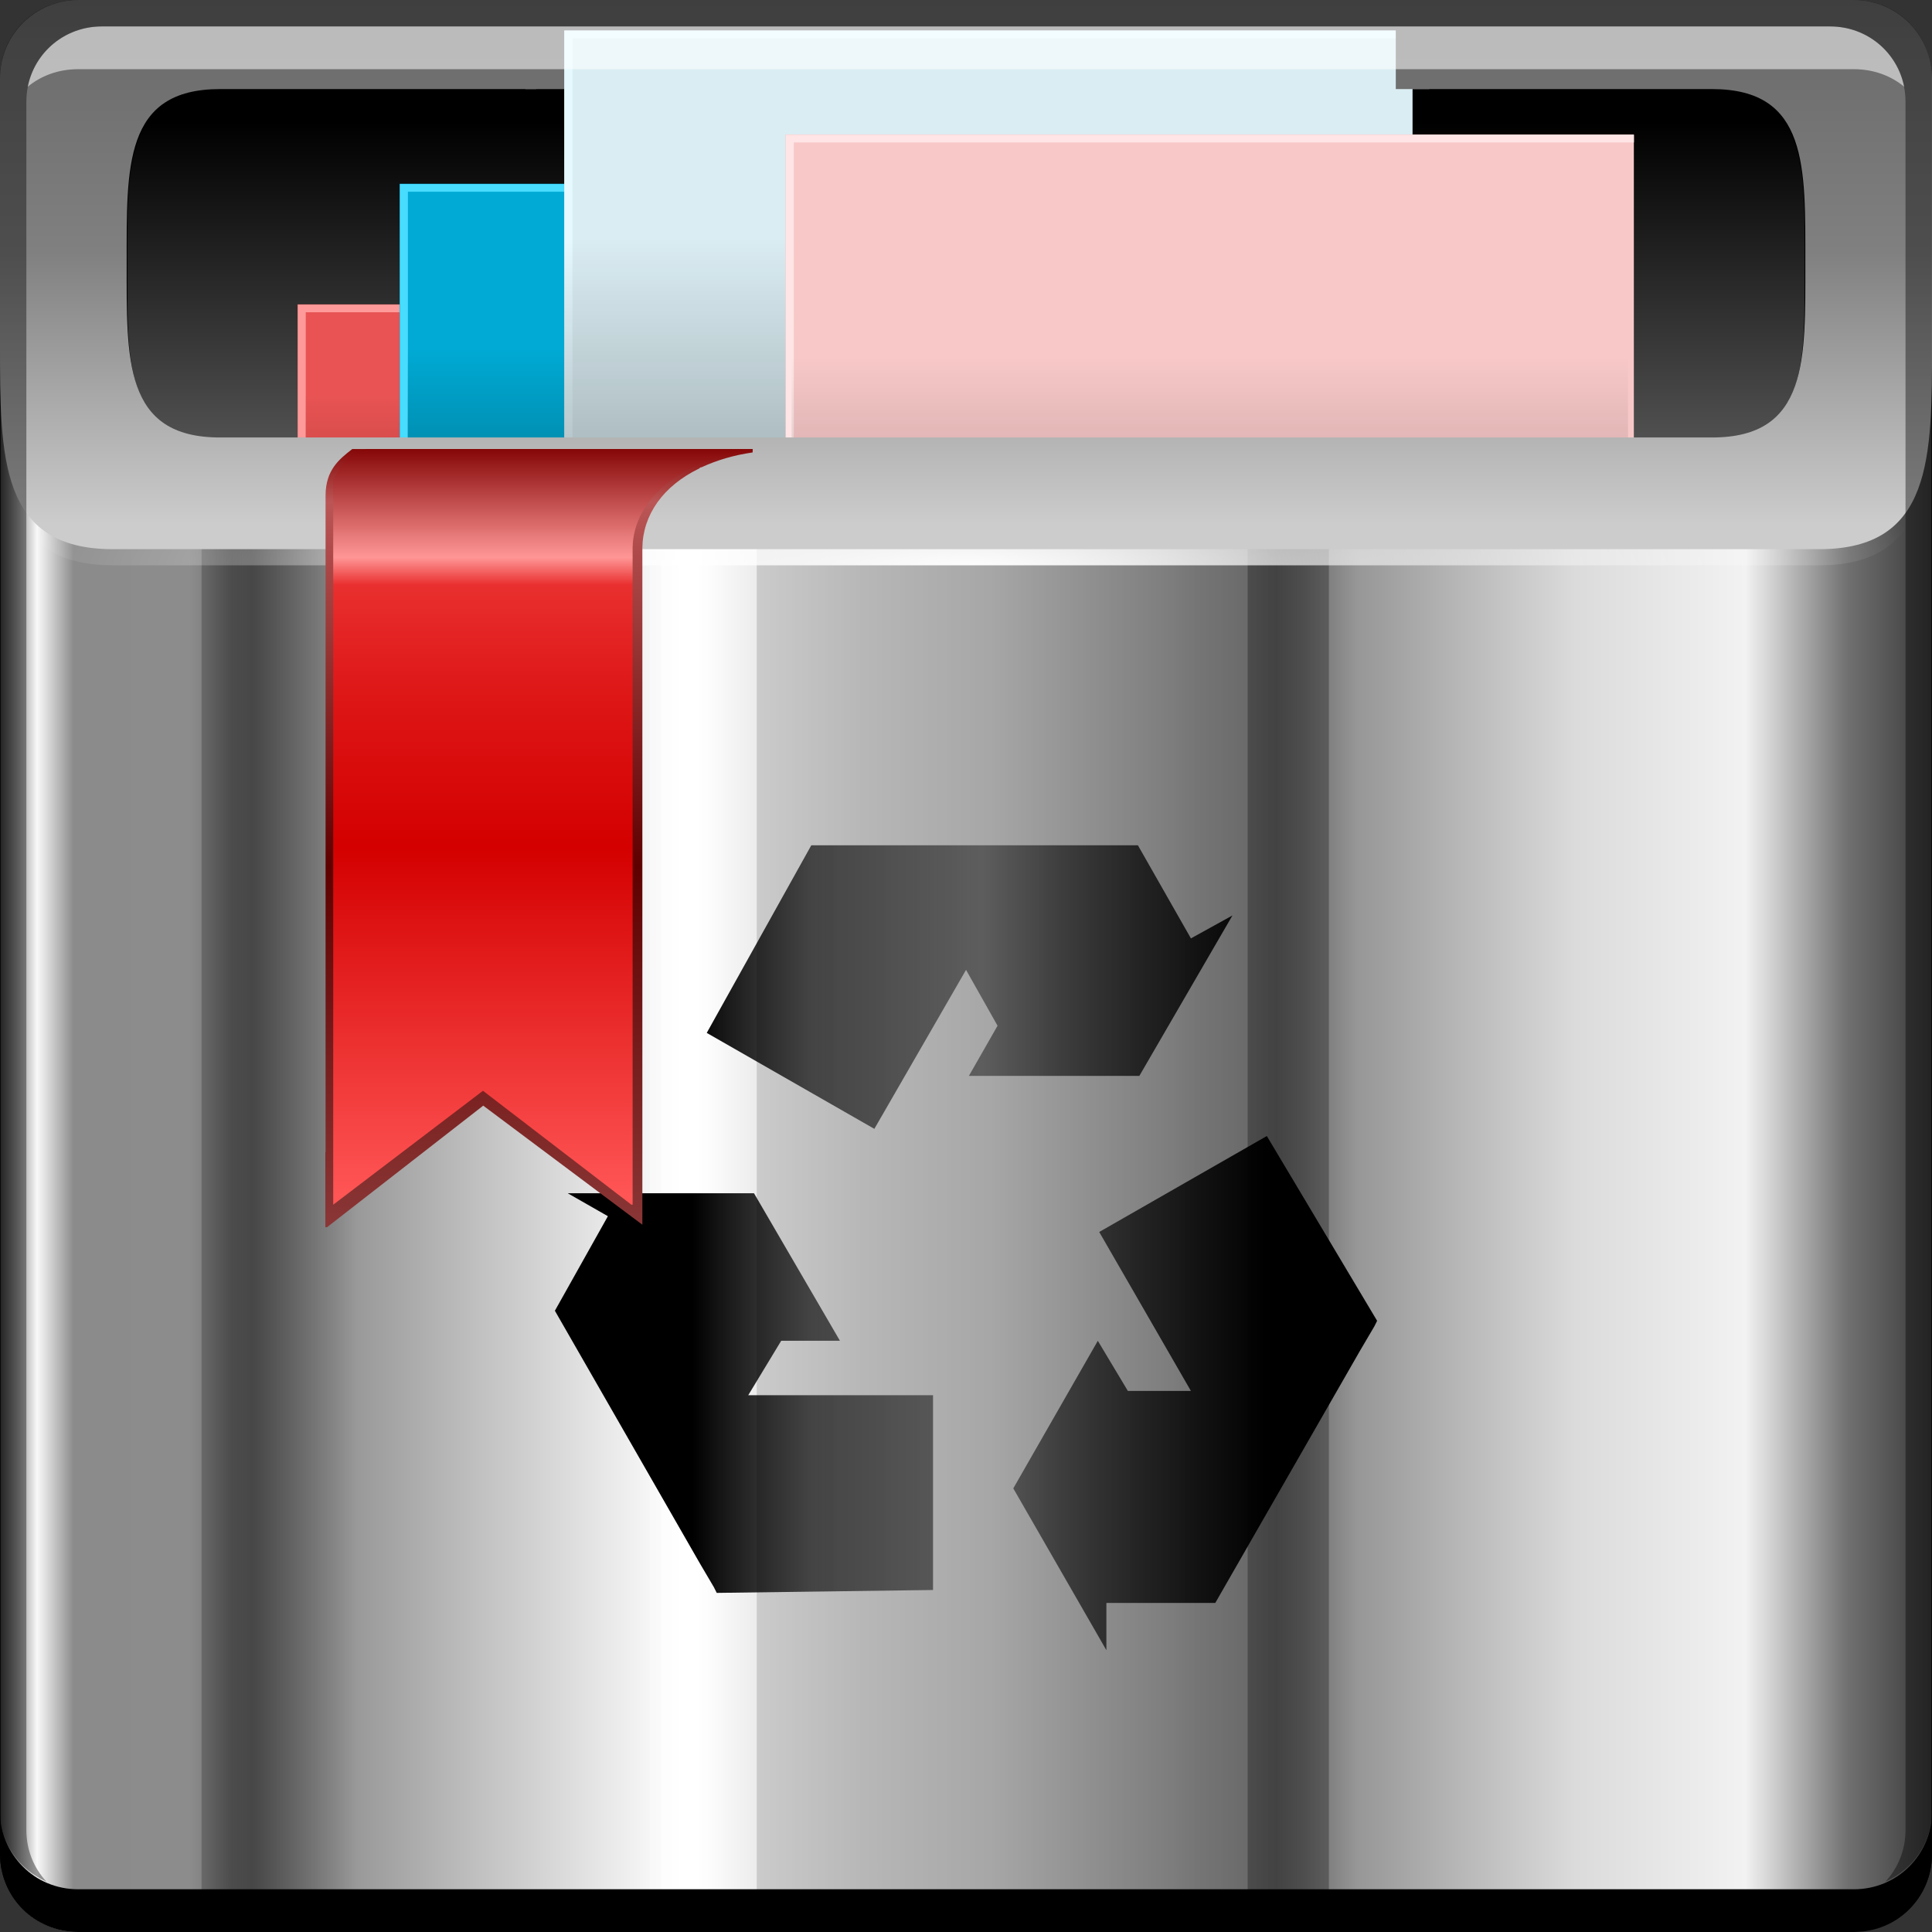 <svg xmlns="http://www.w3.org/2000/svg" xmlns:svg="http://www.w3.org/2000/svg" xmlns:xlink="http://www.w3.org/1999/xlink" id="svg2284" width="48" height="48" version="1.1"><rect width="100%" height="100%" fill="#333333" stroke="none"/><defs id="defs2286"><linearGradient id="linearGradient4856"><stop id="stop4858" offset="0" stop-color="#fff" stop-opacity="1"/><stop id="stop4860" offset="1" stop-color="#fff" stop-opacity="0"/></linearGradient><linearGradient id="linearGradient6609"><stop id="stop6611" offset="0" stop-color="#000" stop-opacity=".616"/><stop id="stop6613" offset="1" stop-color="#000" stop-opacity="0"/></linearGradient><linearGradient id="linearGradient6449"><stop id="stop6451" offset="0" stop-color="maroon" stop-opacity="1"/><stop id="stop6453" offset=".074" stop-color="#bb5656" stop-opacity="1"/><stop id="stop6455" offset=".537" stop-color="#5f0000" stop-opacity="1"/><stop id="stop6457" offset="1" stop-color="#8b3737" stop-opacity="1"/></linearGradient><linearGradient id="linearGradient6429"><stop id="stop6431" offset="0" stop-color="maroon" stop-opacity="1"/><stop id="stop6437" offset=".151" stop-color="#ff9696" stop-opacity="1"/><stop id="stop6465" offset=".188" stop-color="#e92f2f" stop-opacity="1"/><stop id="stop6467" offset=".329" stop-color="#de1717" stop-opacity="1"/><stop id="stop6439" offset=".537" stop-color="#d40000" stop-opacity="1"/><stop id="stop6433" offset="1" stop-color="#f55" stop-opacity="1"/></linearGradient><linearGradient id="linearGradient4909"><stop id="stop4911" offset="0" stop-color="#000" stop-opacity="1"/><stop id="stop4913" offset="1" stop-color="#000" stop-opacity="0"/></linearGradient><linearGradient id="linearGradient6435" x1="-57.649" x2="-57.649" y1="1003.456" y2="1015.822" gradientTransform="matrix(10.382,0,0,22.197,654.211,-22614.669)" gradientUnits="userSpaceOnUse" xlink:href="#linearGradient6429"/><linearGradient id="linearGradient6447" x1="-57.392" x2="-57.392" y1="1003.454" y2="1016.4" gradientTransform="matrix(10.382,0,0,22.197,654.258,-22614.668)" gradientUnits="userSpaceOnUse" xlink:href="#linearGradient6449"/><linearGradient id="linearGradient6583" x1="29.639" x2="29.639" y1="12.189" y2="10.624" gradientTransform="matrix(1.029,0,0,2.992,-0.595,981.453)" gradientUnits="userSpaceOnUse" xlink:href="#linearGradient6609"/><linearGradient id="linearGradient6587" x1="29.639" x2="29.639" y1="12.189" y2="10.624" gradientTransform="matrix(1.029,0,0,5.336,-6.244,953.59)" gradientUnits="userSpaceOnUse" xlink:href="#linearGradient4909"/><linearGradient id="linearGradient6591" x1="29.639" x2="29.639" y1="12.189" y2="10.624" gradientTransform="matrix(1.029,0,0,3.157,-10.141,979.486)" gradientUnits="userSpaceOnUse" xlink:href="#linearGradient4909"/><linearGradient id="linearGradient6595" x1="29.639" x2="29.639" y1="12.978" y2="10.624" gradientTransform="matrix(1.029,0,0,2.247,-12.674,990.303)" gradientUnits="userSpaceOnUse" xlink:href="#linearGradient4909"/><linearGradient id="linearGradient4956" x1="24.154" x2="24.154" y1="4.045" y2="15.08" gradientTransform="matrix(1.051,0,0,1.051,-1.235,1003.127)" gradientUnits="userSpaceOnUse" xlink:href="#linearGradient6262"/><linearGradient id="linearGradient6262"><stop id="stop6264" offset="0" stop-color="#000" stop-opacity="1"/><stop id="stop6266" offset="1" stop-color="#767676" stop-opacity="1"/></linearGradient><linearGradient id="linearGradient4662" x1="1.188" x2="46.813" y1="28.063" y2="28.063" gradientTransform="matrix(1.051,0,0,1.051,-1.235,-1.235)" gradientUnits="userSpaceOnUse" xlink:href="#linearGradient4635"/><linearGradient id="linearGradient4635"><stop id="stop4637" offset="0" stop-color="#3b3b3b" stop-opacity="1"/><stop id="stop5077" offset=".019" stop-color="#f9f9f9" stop-opacity="1"/><stop id="stop4643" offset=".038" stop-color="#8b8b8b" stop-opacity="1"/><stop id="stop4645" offset=".098" stop-color="#8c8c8c" stop-opacity="1"/><stop id="stop5075" offset=".12" stop-color="#6f6f6f" stop-opacity="1"/><stop id="stop4674" offset=".165" stop-color="#8d8d8d" stop-opacity="1"/><stop id="stop5069" offset=".234" stop-color="#b8b8b8" stop-opacity="1"/><stop id="stop5063" offset=".352" stop-color="#fff" stop-opacity="1"/><stop id="stop4676" offset=".361" stop-color="#fff" stop-opacity="1"/><stop id="stop5079" offset=".446" stop-color="#ccc" stop-opacity="1"/><stop id="stop5073" offset=".513" stop-color="#b0b0b0" stop-opacity="1"/><stop id="stop5071" offset=".614" stop-color="#656565" stop-opacity="1"/><stop id="stop5065" offset=".661" stop-color="#555" stop-opacity="1"/><stop id="stop5067" offset=".703" stop-color="#979797" stop-opacity="1"/><stop id="stop4647" offset=".816" stop-color="#dbdbdb" stop-opacity="1"/><stop id="stop4651" offset=".904" stop-color="#f2f2f2" stop-opacity="1"/><stop id="stop4649" offset=".957" stop-color="#707070" stop-opacity="1"/><stop id="stop4639" offset="1" stop-color="#3b3b3b" stop-opacity="1"/></linearGradient><linearGradient id="linearGradient4915" x1="24.421" x2="24.421" y1="46.498" y2="13.794" gradientTransform="matrix(1.051,0,0,1.051,-1.235,1003.127)" gradientUnits="userSpaceOnUse" xlink:href="#linearGradient4909-8"/><linearGradient id="linearGradient4909-8"><stop id="stop4911-8" offset="0" stop-color="#000" stop-opacity="1"/><stop id="stop4913-5" offset="1" stop-color="#000" stop-opacity="0"/></linearGradient><linearGradient id="linearGradient4670" x1="22.08" x2="22.08" y1="13.565" y2=".708" gradientTransform="matrix(1.052,0,0,1.051,-1.242,-1.235)" gradientUnits="userSpaceOnUse" xlink:href="#linearGradient4664"/><linearGradient id="linearGradient4664"><stop id="stop4666" offset="0" stop-color="#ccc" stop-opacity="1"/><stop id="stop4672" offset=".5" stop-color="gray" stop-opacity="1"/><stop id="stop4668" offset="1" stop-color="#666" stop-opacity="1"/></linearGradient><linearGradient id="linearGradient5089" x1="31.786" x2="29.302" y1="1036.353" y2="1036.353" gradientTransform="matrix(1.279,0,0,1.051,-8.313,-1057.301)" gradientUnits="userSpaceOnUse" xlink:href="#linearGradient4909-8"/><linearGradient id="linearGradient5093" x1="31.786" x2="29.189" y1="1036.353" y2="1036.353" gradientTransform="matrix(0.573,0,0,1.051,-34.924,-52.939)" gradientUnits="userSpaceOnUse" xlink:href="#linearGradient5095"/><linearGradient id="linearGradient5095"><stop id="stop5097" offset="0" stop-color="#fff" stop-opacity="1"/><stop id="stop5099" offset="1" stop-color="#fff" stop-opacity="0"/></linearGradient><linearGradient id="linearGradient5103" x1="33.343" x2="29.302" y1="1036.353" y2="1036.353" gradientTransform="matrix(-1.279,0,0,1.051,46.341,-1057.301)" gradientUnits="userSpaceOnUse" xlink:href="#linearGradient5105"/><linearGradient id="linearGradient5105"><stop id="stop5107" offset="0" stop-color="#000" stop-opacity="0"/><stop id="stop5111" offset=".5" stop-color="#000" stop-opacity="1"/><stop id="stop5109" offset="1" stop-color="#000" stop-opacity="0"/></linearGradient><linearGradient id="linearGradient5433" x1="33.343" x2="29.302" y1="1036.353" y2="1036.353" gradientTransform="matrix(-0.349,0,0,1.051,27.417,-52.939)" gradientUnits="userSpaceOnUse" xlink:href="#linearGradient5308"/><linearGradient id="linearGradient5308"><stop id="stop5310" offset="0" stop-color="#fff" stop-opacity="1"/><stop id="stop5312" offset="1" stop-color="#fff" stop-opacity="0"/></linearGradient><linearGradient id="linearGradient5475"><stop id="stop5477" offset="0" stop-color="#000" stop-opacity="1"/><stop id="stop5485" offset=".204" stop-color="#000" stop-opacity=".65"/><stop id="stop5483" offset=".5" stop-color="#060606" stop-opacity=".463"/><stop id="stop5487" offset=".888" stop-color="#000" stop-opacity=".861"/><stop id="stop5479" offset="1" stop-color="#000" stop-opacity="1"/></linearGradient><linearGradient id="linearGradient1302" x1="18.025" x2="30.693" y1="1035.947" y2="1035.947" gradientTransform="matrix(1.139,0,0,1.139,-3.331,-142.078)" gradientUnits="userSpaceOnUse" xlink:href="#linearGradient5475"/><linearGradient id="linearGradient3761" x1="22.08" x2="22.08" y1="13.565" y2=".708" gradientTransform="matrix(1.051,0,0,1.051,-1.235,1003.127)" gradientUnits="userSpaceOnUse" xlink:href="#linearGradient4664"/><radialGradient id="radialGradient4862" cx="24" cy="23.782" r="23.982" fx="24" fy="23.782" gradientTransform="matrix(1,0,0,0.193,0,9.59)" gradientUnits="userSpaceOnUse" xlink:href="#linearGradient4856"/></defs><g id="layer1" transform="translate(0,-1004.362)"><path id="rect6260" fill="#000" fill-opacity="1" fill-rule="nonzero" stroke="none" stroke-width="1" d="M 1.945 0 C 0.868 0 0 0.868 0 1.945 L 0 46.055 C 0 47.132 0.868 48 1.945 48 L 46.055 48 C 47.132 48 48 47.132 48 46.055 L 48 1.945 C 48 0.868 47.132 0 46.055 0 L 1.945 0 z" color="#000" display="inline" enable-background="accumulate" overflow="visible" transform="translate(0,1004.362)" visibility="visible" style="marker:none"/><path id="rect4620" fill="url(#linearGradient3761)" fill-opacity="1" fill-rule="nonzero" stroke="none" stroke-width="1" d="m 13.054,1004.362 0,2.214 22.46,0 0,-2.214 z" color="#000" display="inline" enable-background="accumulate" overflow="visible" visibility="visible" style="marker:none"/><path id="rect4945" fill="url(#linearGradient4956)" fill-opacity="1" fill-rule="nonzero" stroke="none" stroke-width="1" d="m 5.439,1006.643 c -2.379,0 -2.272,1.925 -2.272,4.304 0,2.38 -0.108,4.304 2.272,4.304 l 37.122,0 c 2.379,0 2.272,-1.925 2.272,-4.304 0,-2.38 0.108,-4.304 -2.272,-4.304 z" color="#000" display="inline" enable-background="accumulate" overflow="visible" visibility="visible" style="marker:none"/><g id="g6318" transform="matrix(1.579,0,0,1.524,87.329,-523.025)"><rect id="rect6310" width="13.348" height="15.134" x="-50.625" y="1007.184" fill="#e95353" fill-opacity="1" fill-rule="nonzero" stroke="none" stroke-width=".1" color="#000" display="inline" enable-background="accumulate" overflow="visible" ry="0" visibility="visible" style="marker:none"/><path id="path6312" fill="#ff9a9a" fill-opacity="1" fill-rule="nonzero" stroke="none" stroke-width=".1" d="m -50.621,1007.188 0,15.125 0.125,0 0,-15 13.219,0 0,-0.125 -13.344,0 z" color="#000" display="inline" enable-background="accumulate" overflow="visible" visibility="visible" style="marker:none"/></g><rect id="rect6593" width="20.781" height="5.108" x="7.588" y="1011.91" fill="url(#linearGradient6595)" fill-opacity="1" fill-rule="nonzero" stroke="none" stroke-width=".1" color="#000" display="inline" enable-background="accumulate" opacity=".333" overflow="visible" ry="0" visibility="visible" style="marker:none"/><g id="g6329" transform="matrix(1.579,0,0,1.524,101.004,-513.093)"><rect id="rect6302" width="13.348" height="15.134" x="-57.679" y="998.701" fill="#00aad4" fill-opacity="1" fill-rule="nonzero" stroke="none" stroke-width=".1" color="#000" display="inline" enable-background="accumulate" overflow="visible" ry="0" visibility="visible" style="marker:none"/><path id="path6304" fill="#48dcff" fill-opacity="1" fill-rule="nonzero" stroke="none" stroke-width=".1" d="m -57.674,998.706 0,15.125 0.125,0 0,-15 13.219,0 0,-0.125 -13.344,0 z" color="#000" display="inline" enable-background="accumulate" overflow="visible" visibility="visible" style="marker:none"/></g><rect id="rect6589" width="20.781" height="7.176" x="10.121" y="1009.842" fill="url(#linearGradient6591)" fill-opacity="1" fill-rule="nonzero" stroke="none" stroke-width=".1" color="#000" display="inline" enable-background="accumulate" opacity=".333" overflow="visible" ry="0" visibility="visible" style="marker:none"/><g id="g6333" transform="matrix(1.579,0,0,1.524,87.893,-513.229)"><rect id="rect6298" width="13.348" height="15.134" x="-46.786" y="996.291" fill="#daedf3" fill-opacity="1" fill-rule="nonzero" stroke="none" stroke-width=".1" color="#000" display="inline" enable-background="accumulate" overflow="visible" ry="0" visibility="visible" style="marker:none"/><path id="path6300" fill="#e5f9ff" fill-opacity="1" fill-rule="nonzero" stroke="none" stroke-width=".1" d="m -46.781,996.295 0,15.125 0.125,0 0,-15 13.219,0 0,-0.125 -13.344,0 z" color="#000" display="inline" enable-background="accumulate" overflow="visible" visibility="visible" style="marker:none"/></g><rect id="rect6585" width="20.781" height="12.128" x="14.017" y="1004.891" fill="url(#linearGradient6587)" fill-opacity="1" fill-rule="nonzero" stroke="none" stroke-width=".1" color="#000" display="inline" enable-background="accumulate" opacity=".333" overflow="visible" ry="0" visibility="visible" style="marker:none"/><g id="g6314" transform="matrix(1.579,0,0,1.524,88.88,-514.317)"><rect id="rect6283" width="13.348" height="15.134" x="-43.929" y="998.701" fill="#f8c8c8" fill-opacity="1" fill-rule="nonzero" stroke="none" stroke-width=".1" color="#000" display="inline" enable-background="accumulate" overflow="visible" ry="0" visibility="visible" style="marker:none"/><path d="m -43.924,998.706 0,15.125 0.125,0 0,-15 13.219,0 0,-0.125 -13.344,0 z" style="marker:none" id="rect6293" fill="#ffe5e5" fill-opacity="1" fill-rule="nonzero" stroke="none" stroke-width=".1" color="#000" display="inline" enable-background="accumulate" overflow="visible" visibility="visible"/></g><rect id="rect6575" width="20.781" height="6.8" x="19.667" y="1010.218" fill="url(#linearGradient6583)" fill-opacity="1" fill-rule="nonzero" stroke="none" stroke-width=".1" color="#000" display="inline" enable-background="accumulate" opacity=".333" overflow="visible" ry="0" visibility="visible" style="marker:none"/><path id="path4896" fill="url(#linearGradient4915)" fill-opacity="1" fill-rule="nonzero" stroke="none" stroke-width="1" d="m 0.013,1012.919 0,34.37 c 0,2.81 2.25,5.06 5.06,5.06 l 0.329,0 c -2.763,0 -4.995,-2.25 -4.995,-5.06 l 0,-32.399 c -0.255,-0.609 -0.394,-1.269 -0.394,-1.972 z m 47.974,0 c 0,0.703 -0.139,1.362 -0.394,1.972 l 0,32.399 c 0,2.81 -2.231,5.06 -4.995,5.06 l 0.329,0 c 2.81,0 5.06,-2.25 5.06,-5.06 l 0,-34.37 z" color="#000" display="inline" enable-background="accumulate" overflow="visible" visibility="visible" style="marker:none"/><path id="rect4607" fill="url(#linearGradient4662)" fill-opacity="1" fill-rule="nonzero" stroke="none" stroke-width="1" d="m 0.014,8.557 0,37.637 C 0.085,47.204 0.915,48 1.945,48 l 44.109,0 c 1.03,0 1.86,-0.796 1.932,-1.807 l 0,-37.637 C 47.986,11.367 47.81,12.35 45,12.35 l -42.126,0 c -2.81,0 -2.86,-0.983 -2.86,-3.793 z" color="#000" display="inline" enable-background="accumulate" overflow="visible" transform="translate(0,1004.362)" visibility="visible" style="marker:none"/><path id="rect5081" fill="url(#linearGradient5089)" fill-opacity="1" fill-rule="nonzero" stroke="none" stroke-width=".1" d="m 24.795,11.908 0,36.092 8.221,0 0,-36.092 z" color="#000" display="inline" enable-background="accumulate" opacity=".273" overflow="visible" transform="translate(0,1004.362)" visibility="visible" style="marker:none"/><rect id="rect5091" width="3.681" height="33.61" x="-20.096" y="1018.27" fill="url(#linearGradient5093)" fill-opacity="1" fill-rule="nonzero" stroke="none" stroke-width=".1" color="#000" display="inline" enable-background="accumulate" opacity=".4" overflow="visible" ry="0" transform="scale(-1,1)" visibility="visible" style="marker:none"/><path id="rect5101" fill="url(#linearGradient5103)" fill-opacity="1" fill-rule="nonzero" stroke="none" stroke-width=".1" d="m 5.008,11.912 0,36.088 8.215,0 0,-36.088 z" color="#000" display="inline" enable-background="accumulate" opacity=".4" overflow="visible" transform="translate(0,1004.362)" visibility="visible" style="marker:none"/><path id="path5431" fill="url(#linearGradient5433)" fill-opacity="1" fill-rule="nonzero" stroke="none" stroke-width=".1" d="m 16.146,1018.275 0,33.516 c 0.006,2e-4 0.012,0 0.018,0 l 2.222,0 0,-33.516 -2.24,0 z" color="#000" display="inline" enable-background="accumulate" opacity=".4" overflow="visible" visibility="visible" style="marker:none"/><path id="path5435" fill="#999" fill-opacity="1" fill-rule="nonzero" stroke="none" stroke-width=".1" d="m 18.801,11.912 0,36.088 12.197,0 0,-36.088 z" color="#000" display="inline" enable-background="accumulate" opacity=".4" overflow="visible" transform="translate(0,1004.362)" visibility="visible" style="marker:none"/><path id="path4846" fill="url(#radialGradient4862)" fill-opacity="1" fill-rule="nonzero" stroke="none" stroke-width="1" d="M 0.018 9.729 C 0.04 12.156 0.264 14.045 2.801 14.045 L 24 14.045 L 45.199 14.045 C 47.736 14.045 47.96 12.156 47.982 9.729 L 43.818 9.729 C 43.028 10.664 41.861 11.27 40.535 11.27 L 24 11.27 L 7.465 11.27 C 6.139 11.27 4.972 10.664 4.182 9.729 L 0.018 9.729 z" color="#000" display="inline" enable-background="accumulate" overflow="visible" transform="translate(0,1004.362)" visibility="visible" style="marker:none"/><path id="path4835" fill="url(#linearGradient4670)" fill-opacity="1" fill-rule="nonzero" stroke="none" stroke-width="1" d="M 1.945,0 C 0.868,0 0,0.868 0,1.945 l 0,6.611 c 0,2.81 -0.01,5.088 2.801,5.088 l 21.199,0 21.199,0 C 48.01,13.645 48,11.367 48,8.557 L 48,1.945 C 48,0.868 47.132,0 46.055,0 l -3.109,0 -8.268,0 0,2.213 7.857,0 c 2.395,0 2.318,1.934 2.318,4.328 0,2.395 0.077,4.328 -2.318,4.328 l -18.535,0 -18.535,0 c -2.395,0 -2.318,-1.934 -2.318,-4.328 0,-2.394 -0.077,-4.328 2.318,-4.328 l 7.857,0 0,-2.213 -8.268,0 z" color="#000" display="inline" enable-background="accumulate" overflow="visible" transform="translate(0,1004.362)" visibility="visible" style="marker:none"/><path id="path3802-6" fill="url(#linearGradient1302)" fill-opacity="1" stroke="none" d="m 20.157,1025.362 -2.598,4.662 4.164,2.384 2.278,-3.95 0.783,1.388 -0.712,1.246 4.235,0 2.313,-3.986 -1.032,0.57 -1.317,-2.313 -7.26,0 -0.676,0 -0.178,0 z m 11.317,7.224 -4.164,2.384 2.278,3.95 -1.566,0 -0.747,-1.246 -2.1,3.666 2.313,4.021 0,-1.174 2.705,0 3.594,-6.263 0.356,-0.605 0.071,-0.142 -2.74,-4.591 z m -17.367,1.423 0.996,0.569 -1.317,2.349 3.594,6.263 0.356,0.605 0.071,0.142 5.374,-0.072 0,-4.84 -4.591,0 0.819,-1.352 1.459,0 -2.135,-3.665 -4.626,-10e-5 z"/><g id="g6571" transform="matrix(-0.098,0,0,0.068,17.607,970.284)"><path id="rect6422" fill="url(#linearGradient6447)" fill-opacity="1" fill-rule="nonzero" stroke="none" stroke-width=".1" d="m -11.144,-339.156 0,1.25 c 4.704,0.97 9.074,2.816 12.937,5.406 l 0.344,0.094 0.25,0.344 c 9.188,6.427 14.276,16.93 14.426,28.906 0.002,0.144 0,0.279 0,0.438 l 0,246.969 40.344,-43.5 39.594,44.406 0.438,0 0,-27.406 -0.062,0 0,-138.875 0,-40.062 0,-60.719 c 0,-0.158 0.002,-0.294 0,-0.438 -0.076,-9.109 -3.341,-12.983 -6.777,-16.812 l -80.117,0 z" color="#000" display="inline" enable-background="accumulate" overflow="visible" transform="translate(0,1004.362)" visibility="visible" style="marker:none"/><path id="path6427" fill="url(#linearGradient6435)" fill-opacity="1" fill-rule="nonzero" stroke="none" stroke-width=".1" d="m -11.144,-339.156 0,0.812 c 17.483,2.394 30.201,17.135 30.426,35.188 0.002,0.144 0,0.279 0,0.438 l 0,60.719 0,40.062 0,138.875 0.312,0 37.625,-41.625 37.969,41.625 0,-264.812 c -2.168,-5.884 -4.513,-11.281 -9.41,-11.281 l -71.484,0 z" color="#000" display="inline" enable-background="accumulate" overflow="visible" transform="translate(0,1004.362)" visibility="visible" style="marker:none"/></g><g id="g4827"><path id="rect846" fill="#000" fill-opacity="1" stroke="none" d="m -3e-6,1049.362 0,1.062 c 0,1.077 0.86,1.938 1.938,1.938 l 44.125,0 c 1.077,0 1.938,-0.86 1.938,-1.938 l 0,-1.062 c 0,1.077 -0.86,1.938 -1.938,1.938 l -44.125,0 c -1.077,0 -1.938,-0.86 -1.938,-1.938 z"/><path id="path7515" fill="#fff" fill-opacity=".537" stroke="none" d="m 2.531,1005.019 c -0.917,0 -1.671,0.639 -1.844,1.5 0.336,-0.28 0.775,-0.438 1.25,-0.438 l 44.125,0 c 0.475,0 0.914,0.158 1.25,0.438 -0.173,-0.861 -0.927,-1.5 -1.844,-1.5 l -42.937,0 z"/><path id="rect4280" fill="#000" fill-opacity=".392" stroke="none" d="m 1.937,1004.362 c -1.077,0 -1.938,0.86 -1.938,1.938 l 0,43.062 c 0,0.793 0.48,1.449 1.156,1.75 -0.309,-0.333 -0.5,-0.782 -0.5,-1.281 l 0,-42.938 c 0,-1.048 0.827,-1.875 1.875,-1.875 l 42.937,0 c 1.048,0 1.875,0.827 1.875,1.875 l 0,42.938 c 0,0.499 -0.191,0.948 -0.5,1.281 0.676,-0.301 1.156,-0.957 1.156,-1.75 l 0,-43.062 c 0,-1.077 -0.86,-1.938 -1.938,-1.938 l -44.125,0 z"/></g></g></svg>